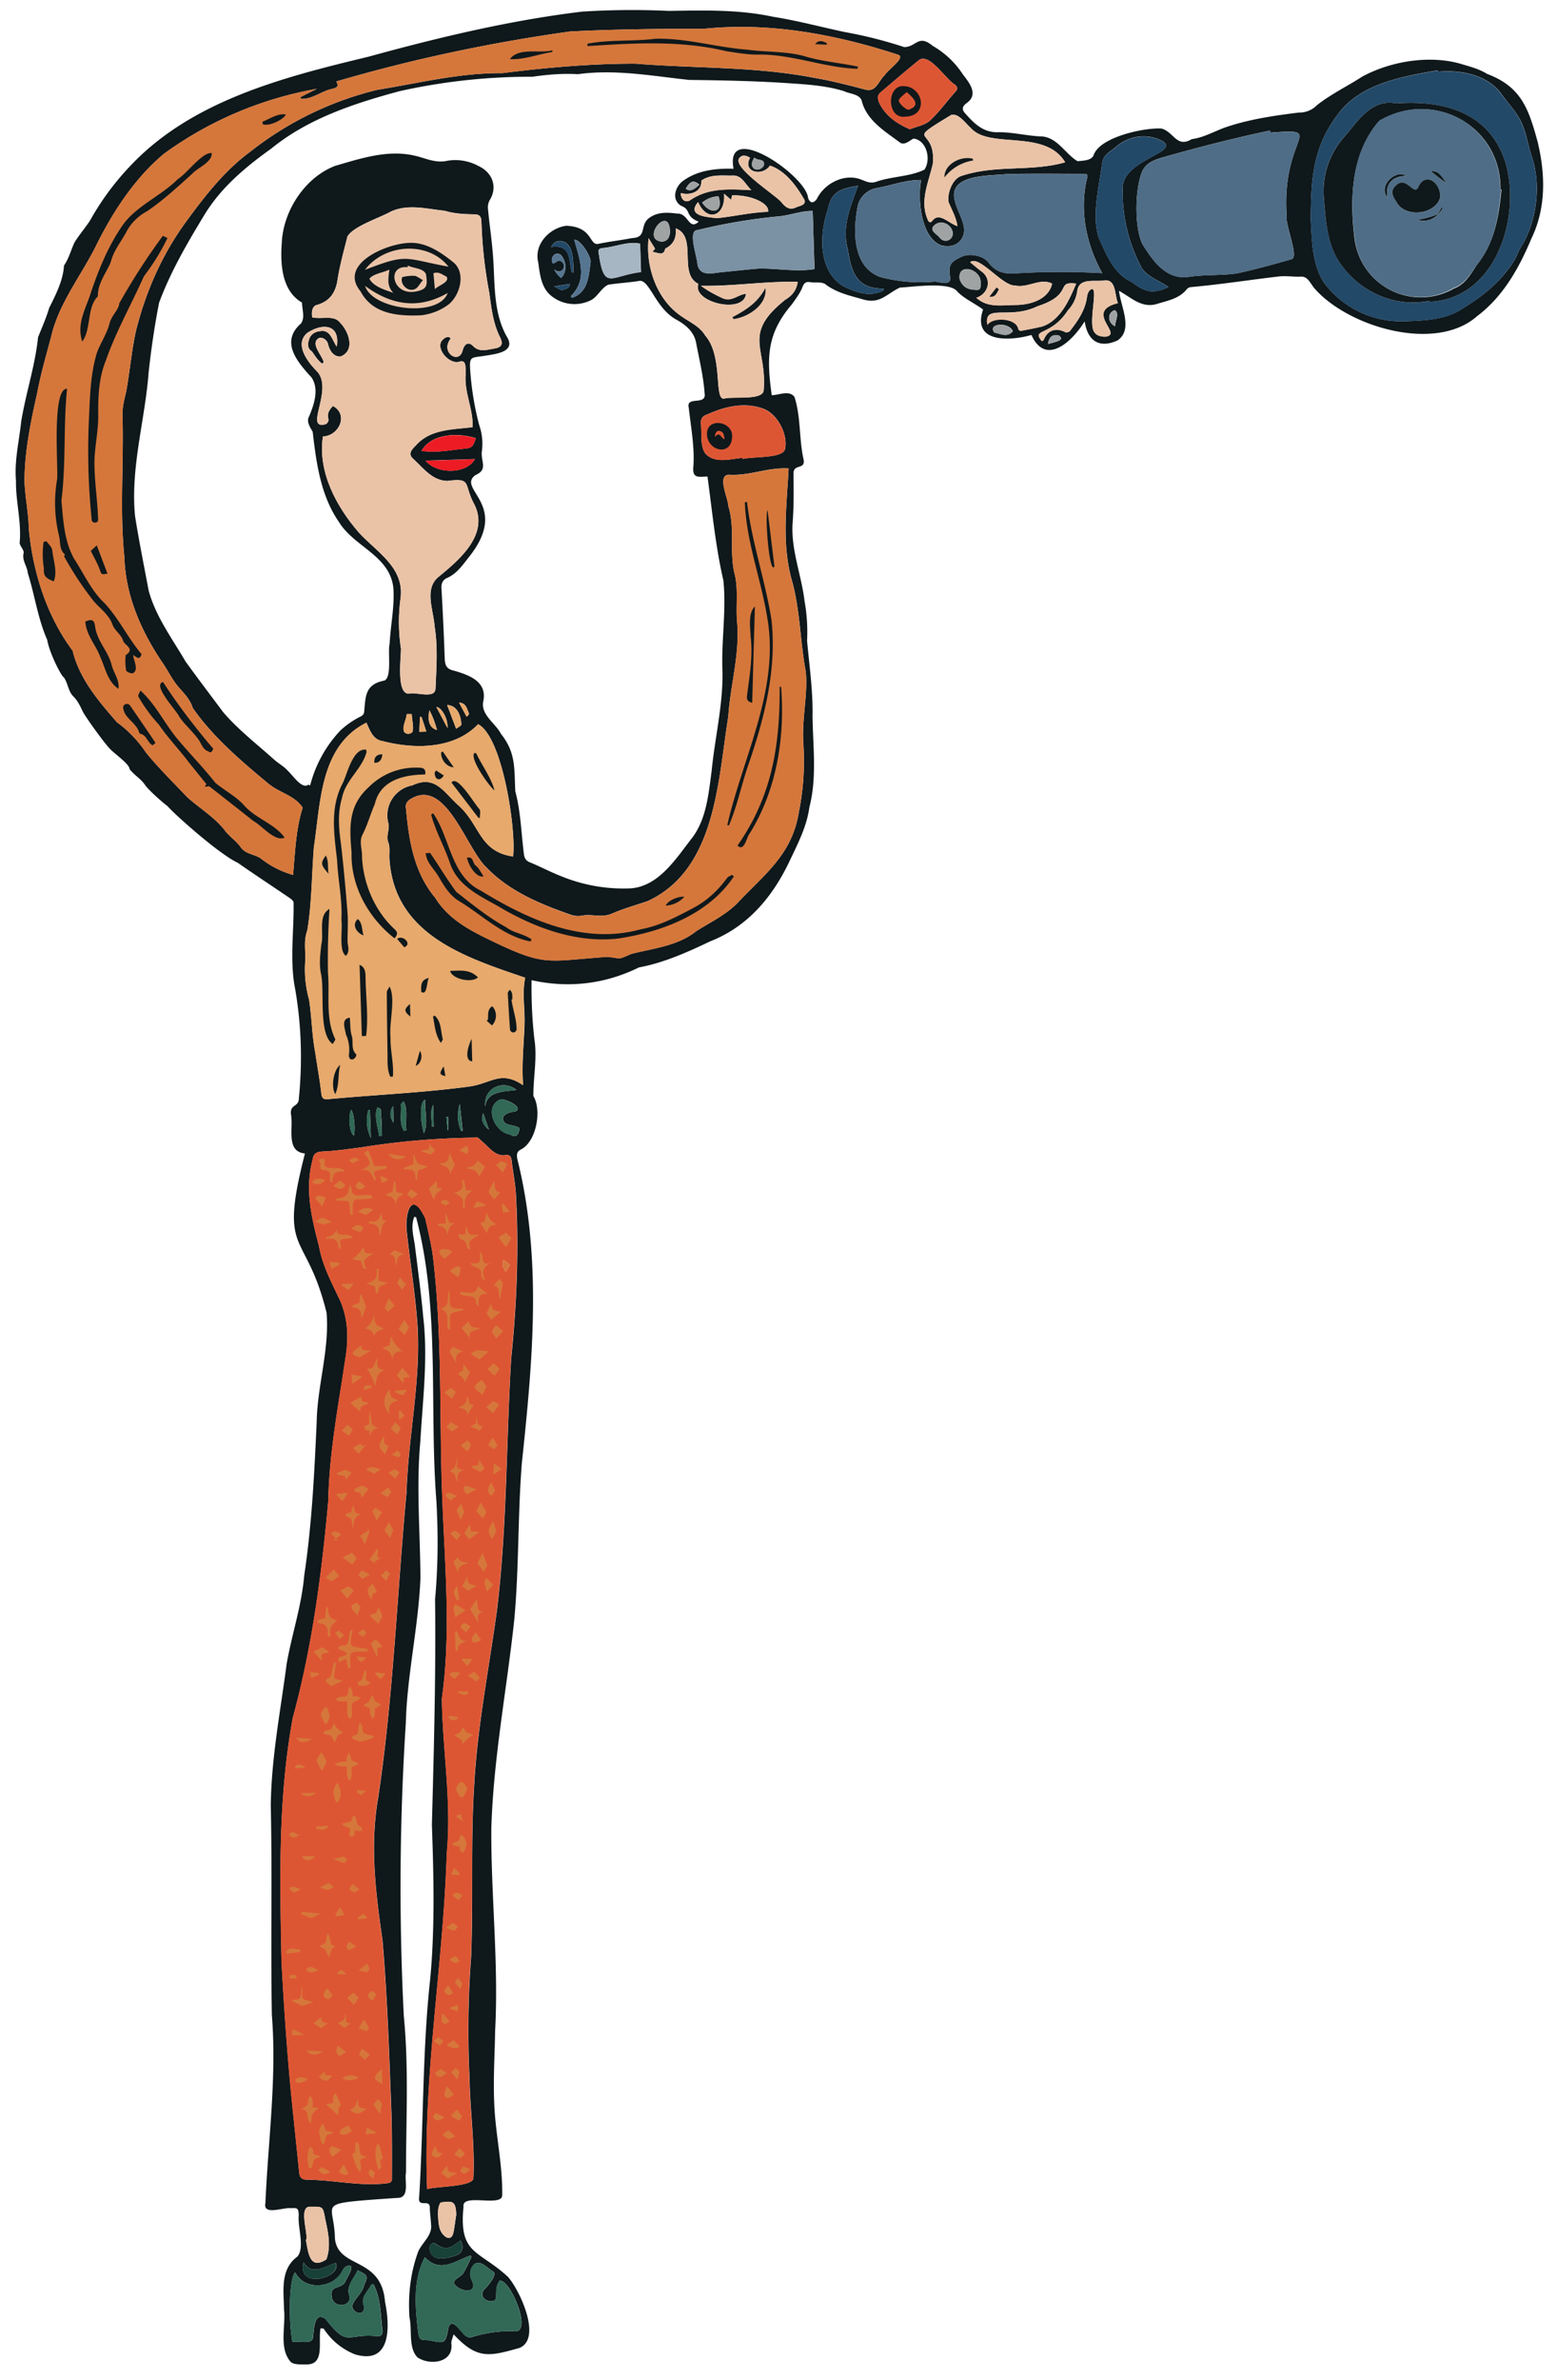 <svg id="Layer_6" xmlns="http://www.w3.org/2000/svg" viewBox="0 0 17.135 26.177"><defs><style>.cls-1{fill:#eac3a7}.cls-2{fill:#e7a96c}.cls-3{fill:#ed1c24}.cls-4{fill:#9fa3a4}.cls-5{fill:#d5773b}.cls-6{fill:#dd5633}.cls-8{fill:#184137}.cls-9{fill:#234968}.cls-10{fill:#0f181b}.cls-11{fill:#316956}.cls-12{fill:#567591}.cls-13{fill:#4f6d86}</style></defs><path class="cls-10" d="M16.928 1.582c-.102-.374-.177-.624-.562-.769-.092-.058-.205-.085-.312-.117-.34-.09-.756-.02-1.063.147-.164.106-.347.194-.499.315a.269.269 0 0 1-.198.08c-.26.032-.525.07-.776.152-.135.042-.26.122-.402.14-.168.1-.194-.076-.332-.116-.188-.013-.682.093-.748.292-.026.063-.12.06-.177.067-.138-.08-.227-.275-.414-.273-.15-.008-.302-.046-.452-.046-.172.009-.273-.097-.373-.209-.037-.041-.031-.074.016-.11.135-.093.038-.217-.039-.316a.977.977 0 0 0-.333-.315c-.159-.131-.177.012-.313.014a4.762 4.762 0 0 0-.652-.165C9.035.297 8.772.226 8.505.184 8.128.103 7.742.114 7.36.12a8.594 8.594 0 0 0-.955.008c-.795.096-1.58.284-2.351.496-.936.225-1.95.483-2.628 1.209a2.954 2.954 0 0 0-.436.594c-.054.081-.118.156-.17.239-.04.085-.06.173-.116.255-.008.161-.091.322-.163.466-.032.11-.08.216-.122.322-.033.316-.135.616-.186.929-.023.219-.076.429-.057.65-.004.228.063.456.04.686.008.038.051.078.044.109-.02.083.04.143.046.22.076.24.11.5.213.732.03.17.173.426.181.411.05.067.047.153.108.214.046.044.075.107.103.166.025.051.214.316.289.399.043.054.223.173.226.233.055.072.126.106.175.182.056.072.228.219.241.224.07.084.566.528.773.624.19.132.384.26.577.391.017.012.039.032.039.049.005.318-.045.639.018.953.07.405.08.811.038 1.221-.016.074-.096.047-.085.154.03.15-.06.409.154.43-.293 1.143.008.822.238 1.751.034.406-.103.803-.109 1.21-.026.562-.053 1.123-.137 1.681-.028.33-.136.645-.193.97-.068.521-.17 1.04-.175 1.567.017.764-.002 1.533.012 2.298.055.689-.041 1.378-.071 2.066-.03.144.202.043.283.057.074-.006.08.004.084.077-.015.132.07.355-.015.455-.191.14-.151.375-.147.582.02.186-.059.425.073.576.034.032.108.028.165.028.219.01.134-.254.164-.397.032.005.03-.005.045.02a.73.73 0 0 0 .335.267c.403.118.383-.316.329-.58-.04-.5-.517-.357-.551-.695-.006-.342-.163-.375.256-.414.151-.014.303-.023.455-.034.11-.021.053-.193.071-.277 0-.575.032-1.147-.024-1.72a28.122 28.122 0 0 1 .022-3.223c.014-.535.14-1.062.161-1.596-.003-.502-.047-1.004-.001-1.505.026-.455.085-.908.032-1.363-.024-.266-.06-.53-.093-.796-.016-.104-.046-.205-.006-.308l.02.003c.268 1.012.143 2.09.224 3.128.02.36.018.717-.015 1.075.01.827-.013 1.654-.035 2.48.02.564.034 1.127-.018 1.69-.088.798-.072 1.602-.122 2.403-.02.128.118.016.117.116.001.072.014.144.015.216-.003.113-.12.189-.15.29-.08.227-.105.463-.089.702.032.139-.015.336.089.441.135.092.4.06.372-.154-.002-.028.014-.058.025-.1.258.277.388.245.724.15.25-.102.009-.627-.124-.78-.326-.303-.544-.241-.491-.774-.023-.154.43.012.426-.128.005-.34-.076-.675-.088-1.013-.012-.265.006-.53.01-.795.04-.742-.046-1.479-.042-2.22.022-.77.17-1.53.252-2.293.054-.575.038-1.153.084-1.728.118-1.114.225-2.246-.05-3.346-.007-.043-.009-.08.04-.104.17-.086.232-.432.137-.587-.002-.208.045-.42.01-.634a5.077 5.077 0 0 1-.03-.641c.406.091.81.043 1.181-.14.277-.052.533-.167.787-.288.42-.165.694-.5.88-.9.088-.184.181-.367.209-.572.085-.327.04-.665.035-.999.006-.28-.035-.557-.06-.834a1.927 1.927 0 0 0-.028-.437c-.035-.295-.155-.573-.13-.873.013-.176.01-.353.009-.529-.003-.114.142-.033.108-.166-.048-.224-.027-.458-.098-.677-.056-.075-.164-.022-.25-.018-.055-.407-.06-.67.221-.999.043-.06.09-.122.117-.19.02-.052.042-.062.09-.054.049.008.112-.006.157.018.121.095.268.128.41.168.193.062.265-.056.415-.127.138-.007.548-.067.63.041.076.08.203.138.286.2-.127.371.296.348.532.28.159.353.457.062.586-.15.03.207.154.305.362.21.174-.12.036-.367.016-.545.137.074.25.196.42.143.115-.036.241-.056.325-.16a.07.07 0 0 1 .042-.024c.327-.029.651-.08.977-.118.074-.007.149.004.224.003.093-.012.116.078.167.133.37.42 1.328.706 1.786.301.286-.215.462-.53.597-.853.16-.329.155-.694.074-1.042Zm-6.243-.173c.207.234.816.006 1.037.376-.372.107-.763.024-1.135.148-.117.03-.172.229-.143.302.036.082.08.164.093.252-.093-.027-.196-.155-.273-.064-.026.038-.046.018-.056-.012-.088-.204.012-.408.058-.61.038-.425-.342-.206.204-.538.079-.02.16.097.215.146Zm-.2 1.16c0 .072-.089.111-.142.047-.027-.038-.116-.078-.069-.13.075-.083.208-.019.212.083ZM10.107.666c.115-.099.298.204.401.264.032.029.036.047.005.081-.095.105-.177.222-.28.316-.055.05-.144.064-.22.095-.145-.064-.267-.147-.337-.291-.019-.045-.023-.083.017-.117.138-.117.274-.234.414-.348Zm-6.88 8.957a1.022 1.022 0 0 1-.361-.185c-.073-.046-.166-.044-.22-.125-.051-.07-.13-.12-.179-.19-.116-.143-.273-.236-.408-.357-.153-.163-.314-.319-.454-.492a1.309 1.309 0 0 0-.317-.33C1.084 7.71.874 7.466.8 7.157c-.285-.38-.44-.87-.483-1.347-.003-.171-.04-.341-.047-.512 0-.334.07-.666.143-.991.042-.227.111-.448.167-.67.102-.352.339-.644.495-.97.182-.36.418-.715.73-.976A4.064 4.064 0 0 1 3.487.977l-.18.09.006.02c.126.007.23-.09.351-.111.032-.012.074-.018.037-.08C4.548.648 5.404.468 6.277.346c.488-.024.978-.03 1.468-.029.726-.075 1.448.06 2.138.285.089.03-.101.154-.147.225-.066.06-.093.186-.206.16-.192-.05-.384-.1-.58-.133C8.304.73 7.644.753 6.99.7 6.5.7 6.012.743 5.528.804 5.06.8 4.61.914 4.152.988a3.64 3.64 0 0 0-1.4.682c-.281.206-.5.489-.705.769-.263.36-.442.766-.55 1.197-.05.223-.068.456-.11.679-.023.093-.045.182-.038.28.013.512-.032 1.027.02 1.534.012.42.185.814.417 1.156.053.077.094.16.151.237.063.083.151.153.184.264.224.322.537.587.839.838.12.096.284.126.371.259-.074.23-.083.485-.106.74Zm.535 15.363c.023-.045.049-.08.105-.063.001.061-.04.113-.065.166-.038.095-.18.033-.15.177.017.117.211.112.195-.012-.044-.109.048-.192.089-.285.112.053.117.066.07.165-.018.09-.112.15-.131.232.017.08.13.11.134.007-.05-.111.043-.168.077-.247l.025-.002c.082.157.075.333.098.503.006.055-.02.073-.07.066-.324-.031-.31.13-.554-.186-.129-.096-.13.116-.14.197-.007.091-.161.035-.227.054-.048-.266-.033-.702.03-.766.102.201.41.181.514-.006Zm-.068-.098c.08.155-.43.306-.354-.01.088.151.22.057.354.01Zm-.274-.619c.134 0 .134-.003.158.128.032.15.069.303.014.452-.187.123-.2-.082-.226-.218l.007-.001c.013-.086-.09-.376.048-.36Zm1.374.407c.122.09.168.04.275-.035.037.07.023.135-.042.16-.1.038-.287.085-.3-.074 0-.034.028-.075.067-.05Zm.059-.454c.132-.017.164-.016.168.14-.01.055-.017.125-.031.194-.014.063-.056.076-.103.03-.061-.057-.059-.137-.066-.213-.005-.041.004-.13.031-.15Zm.328.583.006.023c-.03.06-.057.12-.09.176-.035.047-.156.08-.07.143.063.058.226.075.17-.057-.036-.066-.03-.133.022-.188.074-.053.149.052.214.083.034.042-.057.143-.085.178-.09.073-.014.155.074.145.074-.011.005-.124.075-.224.118-.027.387.615.143.553a1.48 1.48 0 0 0-.456.069.073.073 0 0 1-.056-.014c-.054-.035-.155-.222-.194-.088-.031.185-.045.166-.219.134-.096-.003-.1-.002-.115-.1-.03-.27-.057-.562.075-.812.174.18.336.036.506-.021Zm.446-9.884c-.057.93-.045 1.864-.158 2.791-.087.636-.214 1.27-.25 1.914-.04.63-.01 1.262-.034 1.894a10.77 10.77 0 0 0-.018 1.326c.006.37.06.738.043 1.106.004.1-.407.092-.509.124-.048-1.239.178-2.454.216-3.69.055-.569-.046-1.135-.054-1.704.102-.724.033-1.454.006-2.181-.036-.87.001-1.741-.096-2.609-.015-.165-.056-.328-.092-.49-.153-.33-.225-.054-.205.137.037.348.096.694.119 1.044.037.61-.102 1.217-.121 1.829-.104 1.12-.145 2.248-.312 3.36-.092.521-.029 1.042.047 1.562.056.644.075 1.29.1 1.937.006.235.005.47.004.706 0 .01-.02.03-.033.032-.3.043-.602-.035-.904-.036-.057-.003-.077-.026-.083-.077-.03-.307-.064-.615-.094-.922a34.76 34.76 0 0 1-.1-1.399c-.019-.895-.04-1.8.124-2.684.213-.779.318-1.58.39-2.383.01-.523.11-1.04.187-1.558.037-.22.034-.436-.055-.643-.092-.196-.196-.385-.234-.601-.082-.312-.157-.626-.072-.945.011-.077.042-.093.116-.097.143-.006.285-.028.427-.046.41-.066.82-.1 1.234-.106.038-.013.051.006.076.03.08.063.155.18.269.162.05-.007.064.016.07.062.014.124.04.247.047.37.033.596.01 1.192-.05 1.785Zm-1.764-2.716c.033.03.05.213.031.284-.046-.03-.066-.199-.03-.284Zm.19.004h.018l.01.306a.435.435 0 0 1-.028-.306Zm.14.06c.01.073.007.147.01.22l-.03.007c-.012-.091-.06-.232-.02-.313.057.003.036.056.04.086Zm.133-.105.005.184c-.043-.06-.046-.123-.005-.184Zm.086-.014c0-.013.02-.025.03-.037.05.092.016.214.03.317l-.026.007c-.056-.082-.025-.193-.034-.287Zm.252.315c-.05-.192-.035-.361.015-.369-.009.122.038.258-.015.37Zm.102-.313.007.238h-.02c0-.08-.024-.16.013-.238Zm.146.132h.019l.004.143-.009.002-.014-.145Zm.148-.14.032.295-.017.002a.417.417 0 0 1-.015-.297Zm.32.279c-.066-.044-.09-.118-.062-.179l.062.179Zm.305-.436c-.128.02-.325.008-.346.182-.018-.207.197-.298.346-.182Zm-.038.505c-.014 0-.026-.013-.04-.016-.165-.027-.289-.31-.095-.386.062-.003.264.094.153.137-.072.001-.184.053-.103.127.042.026.12.023.155.054-.007.042-.014.094-.07.084Zm.126-1.23c-.008.226-.033.444-.016.673-.248-.167-.344-.02-.594.015-.516.069-1.036.09-1.553.139-.055.005-.068-.014-.074-.068-.017-.147-.044-.293-.065-.44-.038-.192-.04-.394-.069-.586a1.236 1.236 0 0 1-.043-.417c.008-.114-.02-.228.023-.345.05-.296.049-.616.073-.918.075-.492.067-1.11.578-1.367.04.09.073.187.179.203.348.09.785.091 1.05-.186.268.138.42 1.157.385 1.455-.38-.055-.358-.354-.612-.572-.162-.151-.254-.325-.498-.21a.335.335 0 0 0-.264.411c.021.076-.031.144.003.221.019.057.005.125.011.187.058.823.83 1.071 1.493 1.296-.035.17-.002.34-.007.508ZM3.954 5.862c-.25-.286-.46-.672-.4-1.062.176-.006.286-.241.11-.336-.115.122-.001.143-.078.2-.248.072.086-.374-.094-.576-.103-.103-.259-.302-.11-.427.163-.108.364-.102.324.151-.05-.069-.07-.191-.18-.171-.06.006-.108.035-.125.092-.014.046-.022.097.032.132.032.045.064.1.113.134l.017-.015c-.018-.08-.153-.205-.055-.265.036-.018.088.018.1.057.016.074.063.157.147.142.157-.071.082-.274-.011-.368-.069-.092-.202-.035-.308-.06-.008-.048-.006-.114.043-.134.144-.038.214-.132.235-.276.025-.162.07-.322.11-.481.07-.113.351-.202.477-.272.19-.088.396-.029.594-.009.104.032.214.037.32.039.057-.001.08.02.083.073.008.266.037.529.087.79.023.171.042.342.123.498.028.066.014.098-.056.113-.084.012-.173.048-.243-.024-.05-.052-.096-.032-.117.045-.038.163-.253.022-.132-.129-.016-.027-.053-.02-.08.006-.107.084.057.282.173.249.091-.032.067.09.071.143-.015.198.086.381.077.577-.218.026-.467.02-.624.2-.04.041-.089.087-.037.141.117.105.213.246.383.25.272-.035.178.03.29.244.18.333-.145.614-.383.808-.167.132-.058.37-.047.548.037.225.02.452.01.679 0 .126-.212.038-.294.06-.137.006-.087-.391-.086-.491-.029-.191-.03-.38-.003-.571.035-.326-.263-.496-.456-.704Zm1.14-.926c-.16.017-.287.045-.455.023.111-.196.408-.2.597-.14-.03.099-.045.109-.142.117Zm.132.113c-.092.169-.422.167-.542.017l.542-.017Zm-.149 2.918c.002.014-.037.032-.057.048l-.099-.261c.113.003.152.12.156.213Zm-.025-.24c.08.004.087.072.11.122.003.006-.017.023-.026.034l-.084-.156Zm-.128.278-.122-.23c.058.004.131.132.122.23Zm-.114.023c-.099-.024-.103-.132-.084-.217.039.075.058.128.084.217Zm-.118.018-.077.002.007-.162.017-.002.053.162Zm-.154.005c-.025.026-.07.026-.09-.003-.026-.062.025-.13.028-.195h.055c.002.066.027.152.007.198Zm4.141-2.899c-.022.422-.079.832.039 1.243.088.321.088.666.15.994.023.265-.046.521-.027.788.016.25.002.5-.048.746-.072.463-.358.674-.66.99-.133.144-.308.225-.47.327-.203.163-.467.188-.712.25-.165.07-.1.05-.267.033-.685.048-.681.114-1.322-.2-.224-.108-.44-.233-.573-.45-.231-.275-.29-.629-.32-.973-.016-.068.024-.101.076-.127.372-.19.591.565.81.769.256.265.598.404.94.523a.264.264 0 0 0 .124.003c.104-.015.209.027.315-.02.127-.055.263-.093.395-.138.75-.348.771-1.319.886-2.031.023-.347.129-.69.097-1.039-.015-.167.013-.34-.022-.508-.07-.254.005-.513-.075-.767 0-.088-.14-.363.026-.343.223.008.414-.084.638-.07Zm-.04-.212c-.023.104-.364.079-.464.108l-.001-.013c-.137.013-.308.066-.411-.047-.059-.077-.039-.226-.049-.324-.006-.057.016-.089.07-.106.189-.086.4-.136.602-.068.165.05.289.284.253.45Zm-.001-1.64c-.477.382-.191.527-.234.998-.018.106-.333.06-.429.084-.125.035-.01-.461-.214-.692-.06-.1-.162-.143-.25-.204-.279-.18-.408-.545-.373-.867l.071.115-.03.037c.058.001.123.055.142-.037.096-.048.125-.123.115-.223.245.092.023.498.25.611-.074.201.5.34.524.108-.09.008-.158.096-.261.047a1.275 1.275 0 0 1-.235-.134c.369.006.702-.052 1.065-.043-.014.102-.072.157-.141.199Zm-1.265-.759c.002.074-.036.122-.102.115-.215-.038.092-.406.102-.115Zm.984.412c-.143.011-.285.028-.428.041-.099.013-.224.045-.253-.084 0-.076-.111-.374-.002-.379a6.3 6.3 0 0 1 .91-.153c.125-.014.23-.059.36-.058l.02.639c-.193.033-.41-.008-.607-.006Zm-.64-.966c.107-.076.236-.053.358-.057.094.004.124.094.194.16-.247-.01-.474-.03-.682.117-.058.021-.091-.018-.096-.084.137.034.238-.038.226-.136Zm-.17.088c.052-.088.085-.098.15-.045-.07.066-.107.077-.15.045Zm.926-.254c.161.052.284.21.37.36.043.06-.02.08-.068.092-.08.044-.125.013-.179-.054-.06-.072-.557-.39-.456-.485.034-.038.074-.023.115.001-.088.157.134.211.218.086Zm-.169-.089c.024.043.123 0 .1.094-.065.085-.183.02-.1-.094Zm-.577.496a.314.314 0 0 1 .18-.07c.06.18-.084.212-.18.07Zm-.044-.006c.102.233.306.15.285-.092l.079.068.009-.049c.198-.01.416.085.397.18-.19.006-.377.051-.563.07-.093-.012-.343-.02-.207-.177Zm1.21-.046c-.022-.245-.923-.864-.82-.32-.19-.005-.383.014-.544.125-.099.062-.146.217-.032.283.113.043.039.115.192.174-.11.102-.111-.096-.238-.089-.11-.014-.219-.02-.313.053-.1.082-.016.209-.18.216-.126.025-.253.038-.378.065-.097.012-.058-.188-.348-.2-.18.023-.358.2-.309.401.018.13.032.277.139.366a.405.405 0 0 0 .44.052c.072-.034.119-.14.193-.171.11-.017.222-.023.332-.04.119-.035.18.297.419.426.1.055.193.133.215.254.035.184.08.366.093.552.026.146-.208.024-.174.163.024.216.067.436.05.653-.01.127.06.103.156.102.053.39.088.765.175 1.144.034.337-.025.665-.01 1.003.006.368-.083.723-.119 1.088-.035.258-.057.542-.226.753-.17.22-.36.519-.664.541a1.798 1.798 0 0 1-.75-.127c-.124-.047-.241-.11-.363-.16-.046-.019-.059-.052-.064-.095-.029-.228-.034-.46-.094-.685-.013-.248.009-.423-.158-.632-.06-.117-.22-.207-.196-.351.053-.228-.163-.3-.34-.349-.072-.02-.081-.071-.083-.137a35.79 35.79 0 0 0-.036-.769c-.003-.05.02-.09.057-.106.105-.045.168-.132.234-.218.484-.59-.136-.76.085-.917.14-.06.055-.148.069-.261a.615.615 0 0 0-.03-.29 3.279 3.279 0 0 1-.098-.596c-.012-.162.01-.14.153-.163.12-.02.36-.04.248-.214-.16-.288-.124-.624-.155-.94-.013-.153-.036-.304-.05-.456a.17.17 0 0 1 .017-.101c.092-.145.032-.307-.124-.378a.53.53 0 0 0-.34-.057c-.136.031-.248-.033-.37-.058-.29-.065-.587.033-.865.114-.333.127-.572.494-.588.847-.017.23-.002.528.223.657 0 .079.036.166-.013.231-.229.202-.04.42.118.593.085.127.028.297-.028.429-.03.053.008.114.04.167.04.342.087.702.29.994.166.271.553.366.597.715.018.204-.03.416-.04.622-.023.092.028.37-.058.406-.204.04-.206.162-.22.317-.003.034.001.057-.043.079a.937.937 0 0 0-.222.154 1.377 1.377 0 0 0-.332.604c-.013-.009-.026-.01-.025-.005-.071.04-.162-.103-.216-.152-.042-.05-.103-.082-.153-.126-.19-.171-.397-.329-.564-.525-.137-.184-.278-.369-.413-.556-.148-.253-.329-.495-.406-.78-.051-.272-.107-.548-.15-.821-.051-.533.11-1.052.15-1.58.028-.257.065-.512.115-.765.125-.338.31-.656.498-.965.184-.303.453-.527.738-.731.405-.33.912-.496 1.409-.63A6.622 6.622 0 0 1 5.86.844c.166-.024.332-.038.5-.028.413-.057.817.02 1.225.063.383.005.766.012 1.147.04.188.012.376.028.558.084.06.03.164.03.192.1.052.22.256.34.424.466.051.032.105-.024.148-.045.144.018.196.23.119.342-.161.079-.365.073-.536.135-.067.02-.114-.01-.165-.028-.182-.068-.4.044-.483.216-.039.052-.075.046-.096-.012Zm-1.839.815c-.335.042-.404.209-.464-.2-.009-.036-.005-.056.038-.063.138-.01.28-.078.417-.048l.01.311Zm-.882-.12c-.042-.026-.087.068-.098 0-.009-.062.05-.103.099-.067.061.07.07.186.002.252a.23.23 0 0 1-.075-.095c.075.074.154-.04.072-.09Zm.098.252c.001.042-.045.059-.08.067-.024.005-.055-.023-.092-.04l.172-.027Zm-.205-.406c.03-.063.083-.076.14-.058.11.04.104.24.105.339l-.018-.003c-.035-.127 0-.311-.227-.278Zm.255-.081c.073.002.178.177.18.24-.02.158-.027.341-.206.399l-.012-.017c.192-.19.092-.414.038-.622Zm3.405.557c-.146.08-.31.023-.448-.047-.275-.171-.26-.574-.166-.845.038-.197.144-.227.332-.258-.086.237-.182.455-.112.704.04.254.099.43.395.427v.019Zm.735-.125c-.018.082-.127.023-.185.03a1.73 1.73 0 0 1-.583-.05c-.308-.108-.305-.5-.256-.762.011-.104.1-.195.204-.216.167-.028.327-.093.498-.09-.043.208-.002.641.224.72.086.019.17.003.219-.071.084-.126-.039-.278-.07-.409-.093-.306.37-.284.565-.305.283-.008.565-.003.849-.003.037 0 .051.007.038.05-.086.355-.008.727.167 1.042a8.168 8.168 0 0 0-.958.002c-.127.009-.218-.019-.294-.12-.056-.074-.202-.103-.289-.065-.139.063-.156.096-.129.247Zm.102.008c-.033-.195.24-.119.23.035.003.08-.01.084-.09.074-.074-.009-.114-.046-.14-.11Zm.182.199c.127-.04.176-.192.07-.281-.047-.034-.09-.072-.137-.11.095-.085.355.262.49.255.142.034.279-.087.412-.02-.039.175-.238.233-.398.235-.155 0-.31.036-.437-.08Zm.2.383c-.082-.105.162-.12.203-.015-.065.073-.136.025-.204.015Zm.292-.02c-.009.002-.028-.01-.03-.02-.018-.12-.282-.137-.34-.045-.041-.24.236-.053.55-.204.411-.135.189-.281.428-.25-.078.184-.175.404-.374.471a4.517 4.517 0 0 1-.233.048Zm.297.145c.013-.081.051-.109.12-.093.08.056-.062.075-.12.093Zm.738-.195c-.09-.045-.08-.157-.002-.177.054.037.005.116.002.177Zm-.069.104c-.034.023-.13.005-.15-.03-.095-.082.063-.578-.062-.467a.144.144 0 0 0-.026.061c-.018.15-.1.27-.19.385-.008.01-.038.018-.05.012-.104-.054-.195-.023-.238.085-.001.004-.006.005-.02.014-.12-.144.098-.047.288-.341a.382.382 0 0 0 .102-.216c.023-.146.2-.092.302-.112.129-.01.108.167.145.25-.35.086.002.309-.1.359Zm.253-.591c-.2-.089-.277-.297-.362-.483-.083-.238.005-.587.038-.836.015-.084.093-.118.15-.166a.458.458 0 0 1 .452-.092c.372.147-.42.209-.377.577-.005.295.072.594.213.853.072.096.186.13.29.203-.178.083-.26.053-.404-.056Zm1.706-.704c-.013.087.142.449.047.455-.196.057-.393.11-.592.154-.179.026-.363.012-.542.04-.244.03-.388-.18-.5-.358-.093-.184-.085-.626 0-.812.05-.097.154-.126.25-.153.38-.107.765-.206 1.153-.287a.337.337 0 0 1 .002.023c.642-.048.113.023.182.938Zm2.606.274a.816.816 0 0 0-.079.15c-.132.247-.361.432-.596.575-.18.12-.413.13-.625.137a1.06 1.06 0 0 1-.894-.421c-.133-.2-.135-.463-.148-.696.003-.471.023-.816.33-1.2.255-.304.691-.376 1.066-.443l.002.016c.247-.023.536.029.694.236.075.106.169.202.224.317.059.123.076.266.122.397.094.295.05.659-.096.932Z"/><path class="cls-11" d="M5.639 25.637a1.48 1.48 0 0 0-.457.069.073.073 0 0 1-.055-.014c-.054-.035-.155-.222-.194-.088-.032.185-.045.166-.219.134-.096-.003-.1-.002-.115-.1-.03-.27-.057-.562.075-.812.174.18.336.036.506-.021l.006.023c-.03.059-.057.12-.09.176-.035.047-.156.08-.07.143.063.058.226.075.17-.057-.037-.066-.03-.133.021-.188.075-.053.15.052.215.082.034.042-.057.144-.085.179-.09.072-.014.155.074.145.074-.011.005-.124.075-.224.118-.027.387.615.143.553ZM4.138 25.693c-.324-.031-.31.13-.554-.186-.129-.096-.131.116-.14.197-.007.091-.162.035-.227.054-.048-.266-.033-.702.03-.766.102.201.41.181.514-.006.023-.045.049-.08.105-.063 0 .061-.04.113-.065.166-.038.095-.18.033-.15.177.017.117.211.112.195-.012-.044-.109.047-.192.089-.285.112.053.117.066.07.165-.018.09-.112.15-.131.232.017.08.13.11.134.007-.05-.111.043-.168.077-.246l.025-.003c.082.157.075.333.097.503.007.055-.019.073-.069.066Z"/><path class="cls-8" d="M3.339 24.878c.088.151.22.057.353.01.08.155-.428.306-.353-.01ZM5.026 24.801c-.1.038-.287.085-.3-.074 0-.034.028-.075.067-.05.122.088.168.04.275-.036.037.07.022.135-.042.16Z"/><path class="cls-1" d="M5.02 24.361c-.01.056-.017.126-.031.195-.014.063-.056.076-.103.03-.061-.057-.059-.137-.066-.213-.005-.041.004-.13.031-.15.133-.018.165-.017.17.138ZM3.59 24.85c-.186.122-.198-.083-.225-.219l.007-.001c.013-.086-.09-.376.048-.36.133-.001.133-.004.157.127.032.15.069.303.014.452Z"/><path class="cls-6" d="M5.677 13.137c-.007-.124-.034-.248-.048-.372-.005-.045-.02-.068-.07-.061-.113.018-.188-.1-.269-.162-.024-.024-.038-.043-.076-.03-.413.006-.824.04-1.233.106-.142.018-.285.04-.428.046-.074.004-.104.02-.115.097-.085.32-.01.633.072.945.038.216.141.405.233.6.09.208.092.424.055.644-.076.518-.177 1.035-.186 1.558-.073.804-.178 1.604-.39 2.383-.164.884-.143 1.789-.125 2.684.025.467.057.934.1 1.4.03.306.064.614.095.92.005.052.025.075.083.078.302 0 .603.079.904.036.012-.001.033-.021.033-.032 0-.236.001-.47-.005-.706-.025-.646-.044-1.294-.1-1.938-.075-.52-.138-1.04-.047-1.562.168-1.112.209-2.238.312-3.36.02-.61.159-1.217.121-1.828-.023-.35-.081-.696-.119-1.044-.02-.191.052-.466.205-.137.037.162.078.325.093.49.097.868.06 1.739.095 2.609.028.727.097 1.457-.005 2.18.008.57.108 1.136.053 1.705-.037 1.236-.264 2.451-.215 3.69.101-.032.513-.023.509-.124.016-.368-.038-.737-.044-1.106a10.77 10.77 0 0 1 .018-1.326c.025-.632-.005-1.263.034-1.894.036-.644.164-1.278.25-1.914.113-.927.101-1.861.159-2.791.06-.593.083-1.189.05-1.784Zm-.11.848q-.054-.063-.026-.128l.072.052-.046.076Z"/><path class="cls-11" d="M4.772 12.39h-.02c0-.08-.024-.159.013-.238l.007.238ZM4.934 12.427l-.009.002-.014-.145h.019l.004.143ZM5.09 12.439l-.016.003a.417.417 0 0 1-.015-.298l.031.295ZM5.379 12.423c-.066-.043-.09-.118-.062-.179l.062.179ZM5.684 11.987c-.128.02-.326.008-.346.182-.018-.207.197-.298.346-.182Z"/><path class="cls-11" d="M5.716 12.408c-.007.042-.014.094-.07.084-.014 0-.026-.013-.04-.015-.165-.028-.289-.31-.096-.387.063-.003.265.094.154.137-.072.001-.184.053-.103.127.041.026.12.023.155.054ZM4.663 12.465c-.05-.19-.035-.36.015-.369-.009.122.038.258-.015.37ZM4.471 12.43l-.026.007c-.056-.082-.025-.193-.034-.287 0-.013.02-.025.03-.037.05.092.016.214.03.317ZM4.33 12.348c-.043-.06-.046-.123-.006-.184l.006.184ZM4.202 12.49l-.03.006c-.012-.091-.06-.232-.02-.312.057.002.036.055.04.085.01.073.007.147.01.22ZM4.08 12.515a.435.435 0 0 1-.028-.306h.018l.01.306ZM3.893 12.49c-.046-.032-.066-.2-.03-.285.032.03.05.213.03.284Z"/><path class="cls-6" d="M10.512 1.011c-.095.105-.177.222-.28.316-.055.05-.143.064-.22.095-.145-.064-.267-.147-.337-.291-.019-.045-.023-.083.017-.117.139-.117.275-.234.415-.348.114-.099.298.204.4.264.032.029.036.047.005.081ZM8.638 4.941c-.022.104-.363.079-.463.108l-.002-.013c-.136.013-.308.067-.41-.047-.06-.077-.039-.226-.05-.324-.005-.057.017-.088.07-.106.19-.086.4-.136.602-.068.166.051.29.284.253.45Z"/><path class="cls-2" d="M4.537 8.053c-.025.025-.07.025-.09-.003-.026-.063.025-.13.028-.196h.056c.002.067.026.152.006.199ZM4.692 8.047l-.077.003.006-.163.017-.002.054.162ZM4.81 8.029c-.1-.024-.103-.132-.084-.217.038.075.057.128.083.217ZM4.923 8.006l-.121-.23c.058.004.131.132.122.23ZM5.162 7.85c.003.006-.018.023-.027.034l-.083-.156c.08.004.087.072.11.123ZM5.077 7.968c.001.014-.037.032-.057.048l-.099-.261c.113.004.152.12.156.213Z"/><path class="cls-5" d="M9.736.826c-.066.06-.093.186-.207.16-.191-.05-.383-.1-.578-.133C8.303.73 7.643.753 6.989.7 6.5.7 6.012.743 5.528.805 5.06.8 4.61.913 4.152.988a3.64 3.64 0 0 0-1.4.682c-.281.207-.5.489-.705.769-.263.36-.442.766-.551 1.197-.05.223-.067.456-.109.679-.023.093-.045.182-.038.28.013.512-.032 1.027.02 1.534.012.42.185.814.417 1.156.053.077.094.16.151.237.063.083.15.153.183.264.224.322.537.587.84.838.12.096.284.126.371.259-.074.23-.083.485-.106.74a1.022 1.022 0 0 1-.36-.185c-.073-.046-.166-.044-.22-.125-.051-.07-.13-.12-.179-.19-.116-.143-.273-.236-.408-.357-.153-.163-.314-.319-.454-.492a1.309 1.309 0 0 0-.317-.33c-.203-.234-.413-.478-.488-.787-.285-.38-.44-.87-.483-1.347-.004-.171-.04-.341-.047-.512 0-.334.07-.666.143-.991.042-.227.111-.448.167-.67.102-.352.339-.644.495-.97.182-.36.417-.715.73-.976A4.064 4.064 0 0 1 3.487.977l-.18.09c.003.007.004.014.005.02.127.007.23-.09.352-.111.032-.012.074-.018.037-.08C4.548.648 5.404.468 6.277.346c.488-.024.978-.03 1.468-.029.726-.075 1.448.06 2.138.285.089.03-.101.154-.147.225ZM8.84 8.178c.016.25.003.5-.048.746-.071.463-.357.674-.66.99-.133.144-.308.225-.469.327-.203.163-.467.188-.712.25-.165.07-.1.05-.268.034-.684.047-.68.113-1.321-.2-.225-.109-.44-.234-.573-.451-.231-.275-.291-.629-.32-.973-.016-.068.024-.1.075-.127.373-.19.592.565.81.769.257.265.599.404.94.524a.264.264 0 0 0 .125.002c.104-.015.209.027.314-.02.128-.055.264-.092.396-.138.75-.348.77-1.318.886-2.03.023-.348.128-.691.096-1.04-.015-.167.014-.34-.022-.507-.069-.255.006-.514-.074-.768-.001-.087-.141-.363.026-.343.222.008.413-.083.638-.07-.023.422-.08.832.038 1.243.088.321.088.666.151.994.023.265-.047.521-.027.788Z"/><path class="cls-2" d="M5.771 11.261c-.007.227-.032.445-.015.674-.248-.167-.344-.02-.594.015-.516.07-1.036.09-1.553.139-.055.005-.068-.014-.074-.068-.017-.147-.044-.293-.066-.44-.037-.192-.038-.394-.068-.586a1.236 1.236 0 0 1-.043-.417c.008-.114-.021-.228.023-.344.05-.297.048-.617.073-.919.075-.492.067-1.11.577-1.367.04.09.074.187.18.203.348.09.785.091 1.05-.186.268.139.42 1.157.385 1.455-.38-.055-.359-.354-.613-.572-.16-.151-.253-.325-.497-.21a.335.335 0 0 0-.265.411c.022.076-.03.144.004.222.019.056.005.124.01.186.058.823.831 1.071 1.494 1.296-.035.17-.003.34-.008.508Z"/><path class="cls-3" d="M5.226 5.05c-.093.169-.422.167-.542.017l.542-.017ZM5.236 4.82c-.03.099-.046.109-.142.117-.16.017-.288.045-.455.023.11-.196.408-.2.597-.14Z"/><path class="cls-4" d="M12.27 3.589c-.09-.045-.08-.157-.002-.177.054.037.005.117.002.177ZM11.533 3.784c.012-.08.05-.109.12-.092.08.055-.062.074-.12.092ZM11.146 3.645c-.065.073-.136.025-.203.014-.082-.104.163-.12.203-.014ZM10.486 2.57c-.001.07-.09.11-.143.046-.027-.038-.116-.078-.069-.13.075-.083.208-.019.212.083ZM10.7 3.186c-.073-.009-.112-.046-.138-.109-.033-.195.239-.119.23.035.002.08-.01.084-.091.074Z"/><path class="cls-1" d="M12.202 3.693c-.035.024-.13.006-.151-.03-.095-.082.063-.578-.062-.466a.144.144 0 0 0-.025.06c-.018.151-.1.27-.19.385-.009.011-.039.019-.05.012-.105-.054-.196-.023-.238.086-.001.003-.007.004-.021.013-.119-.144.098-.047.288-.341a.382.382 0 0 0 .103-.216c.022-.146.2-.092.301-.111.13-.012.108.166.146.25-.35.086.002.308-.101.358Z"/><path class="cls-1" d="M11.843 3.12c-.078.184-.175.405-.374.472a4.517 4.517 0 0 1-.233.047c-.01.002-.029-.01-.03-.02-.019-.12-.282-.136-.34-.044-.042-.241.236-.053.55-.205.41-.135.188-.28.427-.25Z"/><path class="cls-1" d="M11.579 3.12c-.04.175-.239.233-.398.235-.155 0-.31.036-.437-.08.126-.038.175-.191.069-.28-.046-.034-.09-.072-.136-.11.095-.085.354.262.49.255.141.034.278-.087.412-.02ZM10.445 2.235c.035.082.08.164.092.252-.092-.027-.195-.155-.272-.064-.027.038-.047.018-.057-.012-.088-.204.013-.408.058-.61.039-.425-.342-.206.204-.538.08-.02.161.097.215.146.207.234.816.006 1.038.376-.373.107-.764.024-1.136.148-.117.03-.172.229-.143.302Z"/><path class="cls-4" d="M7.372 2.542c.003.074-.035.123-.101.115-.215-.038.091-.406.101-.115ZM7.727 2.229a.314.314 0 0 1 .18-.07c.06.18-.084.212-.18.07ZM7.697 2.031c-.07.067-.107.077-.15.045.052-.087.085-.098.15-.045ZM8.403 1.827c-.065.085-.182.02-.1-.094.025.043.123.001.1.094Z"/><path class="cls-1" d="M8.775 2.275c-.08.044-.126.012-.18-.055-.059-.072-.557-.39-.455-.485.033-.037.073-.023.114.001-.088.157.135.211.219.086.161.052.284.21.369.36.043.06-.02.08-.067.093ZM8.269 2.092c-.247-.011-.474-.03-.682.116-.059.021-.092-.018-.097-.084.137.034.239-.038.227-.135.106-.077.235-.053.358-.057.094.003.124.094.194.16Z"/><path class="cls-1" d="M8.452 2.33c-.19.006-.377.052-.563.07-.093-.012-.342-.02-.206-.177.101.233.305.151.285-.092l.078.069.01-.05c.198-.01.416.085.396.18ZM7.714 3.144c.08.06.156.097.234.135.104.048.171-.04.262-.047-.024.232-.598.092-.524-.109-.227-.113-.006-.518-.25-.611.01.1-.02.175-.115.223-.02.092-.085.039-.141.037l.029-.037-.072-.115c-.034.322.095.687.374.867.088.061.19.104.25.204.204.231.089.728.214.692.096-.024.41.023.428-.084.043-.47-.243-.616.234-.999.07-.041.128-.097.141-.199-.363-.01-.696.05-1.064.043Zm.359.365-.013-.02c.151-.08.278-.16.363-.32.024.176-.182.319-.35.34ZM5.451 3.832c-.083.012-.172.048-.243-.023-.049-.053-.095-.032-.116.044-.039.163-.253.022-.132-.128-.016-.028-.053-.02-.08.005-.107.084.057.283.173.249.091-.032.067.091.071.143-.015.199.086.381.077.577-.218.027-.468.02-.624.201-.041.04-.089.086-.037.14.117.105.213.246.383.25.272-.035.178.03.29.245.18.332-.146.614-.383.807-.168.133-.059.37-.047.548.036.225.02.452.01.679 0 .126-.212.038-.294.061-.138.005-.087-.392-.086-.492-.03-.19-.03-.38-.004-.57.036-.327-.262-.497-.455-.705-.25-.286-.46-.672-.4-1.062.176-.006.286-.24.11-.335-.115.12-.002.142-.078.2-.249.07.086-.375-.094-.577-.103-.103-.259-.302-.11-.427.163-.108.364-.102.324.151-.05-.069-.071-.19-.18-.171-.06.006-.108.035-.125.093-.014.045-.023.096.032.132.032.045.063.099.112.133l.018-.014c-.018-.08-.153-.206-.055-.266.035-.018.088.018.1.057.015.074.063.157.147.142.156-.07.081-.274-.011-.368-.069-.092-.203-.035-.308-.06-.008-.048-.006-.114.043-.134.144-.038.213-.132.235-.276.025-.162.07-.321.11-.481.07-.113.351-.201.477-.272.19-.088.396-.029.594-.009.103.033.213.037.32.039.057-.001.08.02.083.073.008.266.036.53.086.79.024.171.042.342.124.498.028.066.014.098-.057.113Z"/><path class="cls-9" d="m9.726 3.175-.001.019c-.147.08-.31.023-.448-.047-.275-.171-.26-.574-.167-.845.039-.197.145-.227.333-.258-.086.237-.182.455-.113.704.04.254.1.43.396.427ZM12.86 3.158c-.18.083-.262.053-.405-.056-.201-.089-.278-.297-.363-.483-.082-.238.005-.587.038-.836.016-.084.094-.117.151-.165a.458.458 0 0 1 .451-.093c.373.147-.42.21-.376.578-.005.294.071.593.213.852.072.096.186.13.29.203Z"/><path class="cls-12" d="M6.174 3.058a.23.23 0 0 1-.075-.096c.076.074.154-.04.072-.09-.042-.026-.086.068-.098 0-.008-.062.051-.102.1-.067.06.07.07.186.001.253Z"/><path class="cls-9" d="M6.27 3.124c0 .042-.045.059-.081.067-.024.005-.055-.023-.091-.04l.172-.027ZM6.31 2.999c-.007 0-.013-.002-.019-.003-.034-.127 0-.311-.227-.278.03-.063.084-.075.141-.058.109.04.104.24.104.339Z"/><path class="cls-12" d="M6.499 2.878c-.018.158-.027.34-.205.398-.005-.005-.008-.01-.012-.016.191-.19.092-.415.037-.623.073.002.179.177.18.24Z"/><path class="cls-9" d="M16.863 1.74c-.046-.13-.064-.273-.123-.396-.054-.116-.148-.212-.224-.317-.157-.208-.447-.259-.694-.237 0-.005 0-.01-.002-.015-.374.066-.81.138-1.066.443-.307.383-.326.728-.33 1.199.013.234.016.496.149.696.211.28.545.436.894.421.212-.007.444-.016.625-.136.234-.144.463-.329.595-.576a.82.82 0 0 1 .08-.15c.144-.273.19-.637.096-.932ZM15.73 3.32a.07.07 0 0 1-.001-.01c-.354.075-.734-.087-.949-.373-.18-.222-.19-.515-.215-.789a.905.905 0 0 1 .21-.622c.161-.177.311-.445.59-.388.524-.04 1.031.1 1.204.653.175.606-.113 1.502-.84 1.528Z"/><path d="M7.054 2.993c-.336.042-.405.208-.465-.201-.008-.035-.005-.056.039-.063.137-.01.28-.077.416-.047l.01.31Z" style="fill:#a7b6c3"/><path d="M8.963 2.96c-.193.033-.41-.008-.607-.006-.143.012-.285.028-.428.042-.098.012-.223.045-.252-.085-.001-.076-.112-.374-.002-.378a6.3 6.3 0 0 1 .91-.154c.125-.014.23-.059.36-.057l.019.638Z" style="fill:#7b92a4"/><path class="cls-13" d="M12.13 3.005a8.168 8.168 0 0 0-.959.003c-.126.008-.218-.02-.293-.12-.056-.074-.203-.104-.29-.066-.138.063-.155.097-.128.247-.018.083-.127.023-.186.03a1.73 1.73 0 0 1-.582-.05c-.308-.108-.306-.499-.256-.762.01-.104.1-.194.204-.216.167-.028.326-.092.497-.09-.043.208-.001.642.224.721.086.018.17.002.22-.072.084-.126-.04-.278-.07-.408-.093-.306.37-.285.565-.306.282-.007.565-.002.848-.003.038 0 .052.007.039.05-.087.355-.008.727.166 1.042ZM14.207 2.854c-.196.056-.392.11-.592.153-.178.026-.363.012-.541.04-.245.03-.389-.18-.5-.357-.093-.184-.085-.626 0-.813.05-.097.154-.126.249-.153.381-.107.765-.206 1.153-.287a.337.337 0 0 1 .003.023c.642-.048.113.023.182.938-.014.087.142.449.046.456Z"/><path class="cls-5" d="M3.724 18.115c.014-.006.029-.019.042-.017.099.01.058-.112.095-.17l.021.006c-.053.216-.017.164.165.202l-.002.027c-.194.009-.203-.032-.187.18l-.029.003-.019-.104-.075.038c-.048-.073.047-.047.088-.091a.35.35 0 0 0-.1-.055v-.019ZM3.88 18.658a.113.113 0 0 1 .087.018c-.013.01-.024.027-.038.03-.114.014-.013.145-.078.202-.05-.053-.021-.126-.031-.198-.05 0-.088.014-.125-.02.044-.058.139.01.135-.09 0-.018.013-.035.02-.053a.153.153 0 0 1 .03.11ZM4.095 13.178c-.204.038-.218-.055-.213.183l-.022.001c-.035-.178.03-.148-.158-.158v-.02c.112-.017.133-.038.147-.16.009.025.022.043.022.062.005.116.163.023.225.07l-.001.022ZM3.815 19.375c-.008-.043.006-.064.023-.099.011.024.032.059.028.084l.086.034-.085.047c0 .036.016.107-.021.145-.04-.045-.025-.1-.03-.158a.297.297 0 0 1-.136-.022.24.24 0 0 1 .135-.03ZM4.254 12.846c-.049.029-.179.01-.124.097.007.011.004.027-.003.049-.034-.069-.06-.147-.157-.121.116-.055.121-.072.048-.178h-.02l.054-.046.07.18.129-.005.003.024ZM3.905 20.124c-.002.025 0 .045-.008.06-.013.022-.055.017-.054-.012.037-.095-.041-.058-.08-.114l.108-.03c-.005-.021.008-.047.024-.064.048.04.007.109.08.13.006.002.007.024.01.037a.086.086 0 0 1-.08-.007ZM5.1 14.41c-.19.037-.147.032-.145.21l-.022.003c-.034-.085.039-.18-.085-.23.126-.039.057-.132.093-.2.028.157-.04.206.156.2l.004.018ZM3.874 23.692c.004-.002.019-.01.034-.02l.004-.107.022-.004c.05.057-.013.155.102.158-.011.006-.022.016-.034.018-.083.013.006.089-.044.152-.046-.06-.054-.12-.084-.197ZM3.577 17.8l.013-.121.02-.002c0 .087.018.125.104.148-.076.045-.091.088-.074.171L3.62 18c-.004-.005-.013-.011-.013-.016.003-.07-.007-.13-.098-.13-.055-.035.038-.05.068-.053ZM3.963 19.156c-.025-.009-.066-.021-.092-.04.006-.01.012-.028.019-.028.085-.01.031-.094.076-.142.008.018.025.037.024.055-.01.096.075.061.128.1-.046.036-.094.039-.155.055ZM3.505 12.755c.064-.023.074-.017.068.047-.006.082.19.01.22.081-.108 0-.131.01-.135.117h-.02c-.002-.019-.008-.038-.006-.055.024-.12-.137-.035-.104-.13.005-.015-.013-.037-.023-.06ZM4.129 18.712l.066.037-.072.043c0 .027.011.081-.019.108-.038-.025-.03-.073-.03-.108l-.076-.038.06-.036.039-.078c.01.025.022.05.032.072ZM5.249 14.354c-.004-.007-.012-.014-.011-.02.012-.111-.113-.06-.176-.102l.005-.023c.079.004.179.04.19-.066l.109.087c-.103-.01-.104.06-.097.136l-.02-.012ZM3.443 23.176l.068.008c-.076.05-.088.08-.085.169-.076-.043.001-.149-.118-.158.123-.045.056-.084.104-.14.045.027.025.072.03.12ZM4.56 12.703c.027.108.044.1.148.126-.106.065-.11-.01-.118.145a.87.87 0 0 1-.016 0c-.002-.11-.025-.115-.127-.113l-.006-.016.11-.04-.003-.102h.013ZM3.73 13.736c-.018-.103-.035-.12-.142-.11l-.002-.02c.058-.007.106-.032.119-.089.002.114.124.023.177.095-.058.029-.167-.018-.133.08.004.013-.003.03-.004.044h-.016ZM3.638 19.08c-.024.006-.062 0-.082-.024a.111.111 0 0 1 .082-.03l.038-.071c.023.045.05.076.102.097l-.062.034c-.01.026-.02.052-.032.078l-.046-.085ZM4.127 15.246q-.02-.087-.088-.195c.094.018.075-.07.114-.114-.002.066-.015.135.097.129-.114.02-.102.11-.123.18ZM3.603 21.264c.054.047.002.13.09.14l-.038.024-.035.098-.044-.09-.06-.032.066-.037.021-.103ZM5.28 13.765c.055.035-.004.174.133.118-.087.042-.122.098-.075.19l-.026-.001c-.006-.018-.019-.036-.018-.053.014-.097-.086-.06-.118-.127.122.01.11-.016.104-.127ZM5.109 12.984l.019.106.072.006c-.078.04-.095.11-.083.193l-.023-.006c.012-.095-.006-.123-.1-.164.077-.015.122-.053.084-.142l.03.007ZM3.753 23.155a4.39 4.39 0 0 1-.026.02l-.005.092-.133-.125.079-.013c-.005-.038-.006-.076.022-.108.03.045.04.079.063.134ZM5.141 13.728c-.01-.136-.092-.054-.094-.159.111.042.063-.05.086-.078.026.104.043.095.141.084-.045.047-.145.047-.096.167l-.037-.014ZM5.094 19.179l-.021-.05L5 19.087l.067-.038.027-.05.045.059c.02-.002.05.017.07.025-.053.02-.071.05-.115.097ZM4.216 23.742c-.076.005.023.091-.05.121-.03-.078-.057-.22-.007-.291.04.048.03.11.057.17ZM3.876 13.85A.511.511 0 0 0 4 13.717l.02.064.09.005c-.068.044-.145.07-.073.169L4 13.949l-.03-.084-.094-.015ZM4.034 14.116c.106-.035.12-.056.11-.16l.024.001-.004.131.104.022-.094.04-.017.075h-.018l-.013-.076-.092-.033ZM3.51 23.445a.297.297 0 0 1 .04-.093c.017.025.031.049.03.08l.092.017c-.016.012-.023.021-.03.022-.084.002-.044.069-.086.116-.034-.045-.032-.078-.046-.142ZM3.518 23.726l-.06.019-.03.102-.026-.002a.338.338 0 0 1 .007-.233c.042.01.039.04.037.076l.073.025-.001.013ZM3.774 18.485l-.134.061c-.024-.039-.102-.062-.01-.096.024-.041.029-.115.045-.164l.025.005c-.004.02-.01.04-.011.06-.014.118-.042.105.085.134ZM4.429 14.859c-.07.002-.112.027-.108.1-.017-.062-.03-.116-.107-.121l.006-.016.067-.027.017-.1q.042.112.125.164ZM4.197 13.336l.014.085.05.006c-.079.036-.052.115-.081.173-.004-.105-.017-.132-.124-.147l.004-.02c.089.013.11-.007.137-.097ZM3.875 14.359l.08-.03.01-.094a.3.3 0 0 1 .01-.001l.053.138-.042.117-.01.002c-.001-.08-.02-.103-.098-.117l-.003-.015ZM4.122 14.455c-.005.095.008.125.103.155-.04.027-.122.026-.101.122-.004-.072-.037-.11-.105-.121q.072-.047.103-.156ZM5.06 20.31l-.086-.019c.031-.052.086-.021.086-.085 0-.01.014-.018.021-.027.033.026.04.06.058.1-.01.02-.019.082-.047.096-.032-.007-.031-.037-.032-.065ZM4.947 12.918c.015-.092-.065-.088-.116-.12.09-.004.106-.025.115-.12l.06.133-.06.107ZM4.273 15.543c-.059-.097-.06-.172.016-.264-.005.07.023.11.102.118-.095.032-.116.05-.109.144l-.01.002ZM5.274 12.938c-.025-.06-.066-.084-.13-.082v-.018c.054-.004.091-.024.112-.076l.081.07-.063.106ZM4.435 13.142c-.072.015-.074.069-.08.129.001-.074-.03-.117-.108-.123l.009-.016.065-.026.016-.113.014.002.01.117.071.014.003.016ZM3.212 21.992c.145.017.084-.09.113-.15.011.158-.034.139.125.176l-.122.045-.111-.054-.005-.016ZM5.316 17.726c-.086.02-.049.076-.054.124l-.087-.155.067-.1c.033.037-.021.12.074.13ZM5.18 14.726l-.1-.119.078-.076c.018.068.05.075.127.072-.048.042-.153.022-.105.123ZM3.968 15.528l-.112-.099.119-.071.008.052.078.022c-.044.028-.108.018-.093.096ZM3.863 16.636l.022-.084c.022.042.004.107.09.096-.081.044-.078.074-.09.155-.022-.045.005-.114-.066-.12-.044-.029.013-.052.044-.047ZM3.667 19.712a.256.256 0 0 1 .044-.106c.043.061.061.176-.009.224-.017-.04-.023-.07-.035-.118ZM5.143 19.67c-.05.13-.067.132-.129.005.05-.098.072-.106.129-.005ZM5.332 13.435l.021-.1q.04.104.117.131c-.067.01-.103.026-.11.099l-.074-.113c.012-.005.03-.01.046-.017ZM4.072 15.8l-.007-.066c-.04 0-.054-.01-.054-.053.08-.003.042-.065.051-.102.004-.015.001-.032.002-.06.039.066-.013.168.104.182-.058.013-.088.044-.096.098ZM4.78 13.206l-.059-.132.084-.085.006.078.06.004c-.042.04-.102.064-.091.135ZM4.905 13.456l-.003-.1.008-.004.035.097.059.006c-.063.025-.072.078-.076.133-.014-.064-.042-.101-.111-.107l.006-.022.082-.003ZM3.978 14.794c-.01.067.05.056.102.06l-.118.074c-.147-.04-.06-.069.016-.134ZM3.594 19.38c-.015.031-.03.063-.051.09-.03-.03-.043-.073-.06-.111.014-.025.035-.06.053-.086.027.03.042.073.057.108ZM3.63 18.87c-.008.032-.016.071-.044.096-.029-.033-.038-.066-.058-.11.01-.02.032-.067.057-.087.028.029.032.06.044.1ZM5.63 13.618l-.063.098-.079-.106.079-.053.062.06ZM3.52 18.1l.1.063c-.015.037-.118-.01-.07.099-.044-.018-.064-.064-.098-.1l.102-.046-.034-.016ZM5.513 14.424l-.106.09-.054-.066.053-.114c.001.085.057.087.107.09ZM5.154 15.371l.01.068.047.013-.067.109c.002-.046-.034-.073-.1-.078.049-.028.103-.046.092-.12l.018.008ZM5.31 15.338c-.102-.07-.119-.088-.006-.162l.05.075-.043.087ZM4.163 17.858a73.374 73.374 0 0 1-.097-.092l.073-.027.028-.065.042.101a62.33 62.33 0 0 0-.046.083ZM5.439 13.194l-.064-.082.06-.125c.02.047-.006.122.072.126l-.068.08ZM5.04 16.296c-.043-.03-.01-.1-.078-.106 0 0-.002-.021 0-.022.061-.022.051-.083.07-.131.013.048-.05.13.074.125-.063.029-.086.07-.065.134ZM4.023 18.362c.032.052-.04.126.055.14-.038.052-.088.039-.133.036-.003 0-.004-.027-.006-.042.066-.004.049-.087.084-.134ZM5.1 15.003l.073.091-.054.105a.202.202 0 0 0-.081-.088l.058-.044.005-.064ZM5.277 14.952l-.096-.06c.058-.06.128-.036.198-.03l-.102.09ZM5.324 17.29l-.07-.099.057-.113.052.138-.04.074ZM3.876 17.207l-.105-.078.101-.053.054.062-.05.069ZM5.014 18.151l-.007-.204.021-.008c.02.05.028.113.109.107-.056.025-.11.037-.096.111l-.027-.006ZM5.145 17.338c-.011.083.043.094.105.1l-.098.058-.066-.05.059-.108ZM4.443 15.155l-.005.061-.07-.09.058-.083.088.1-.07.012ZM4.152 18.127l.003.087-.01.004-.064-.142.053-.047.076.08-.058.018ZM4.068 17.152l.082-.117c.035.019-.036.12.046.093l-.089.061.042.023-.081-.06ZM4.026 15.893l-.081.096-.06-.066.098-.056c-.015-.008-.025.05.043.026ZM5.277 16.848l-.113.082-.054-.068.061-.094.013.076c.025 0 .052.002.093.004ZM5.04 17.103c-.006.08.06.071.12.09-.084.014-.133.042-.113.124-.015-.037-.024-.077-.045-.11-.033-.053.047-.059.038-.104ZM4.235 14.383l.043-.104.066.082a28.3 28.3 0 0 1-.076.064l.019.024-.052-.065ZM5.314 16.7l-.073-.08.05-.096.062.107-.039.069ZM4.984 14.814l.109.049c-.061.018-.092.053-.072.129l-.076-.13.04-.048ZM3.944 23.1c-.017.08.032.09.095.09-.1.07-.102.07-.19.018.048-.026.075-.049.077-.104l.018-.003ZM3.656 23.603l.1.042c-.03.025-.064.05-.098.076q-.066-.086-.002-.118ZM3.838 17.447l.054.045-.07.09-.077-.092.093-.043ZM5.494 15.446l-.067.095-.076-.064.077-.068.066.037ZM4.027 16.796l.039.047-.049.14-.054-.092.102-.064-.038-.03ZM3.733 17.333l-.08.058a64.4 64.4 0 0 1-.07-.038l.09-.092.06.072ZM4.228 15.789c.002.05-.017.104.05.112l-.041.095c-.085-.1-.07-.096-.01-.207ZM5.461 14.72l-.05-.076.047-.07.08.066-.077.08ZM4.502 14.601l-.052.081-.064-.069.067-.097c.013.023.03.053.05.085ZM4.927 23.957l-.07-.058c.021-.03.042-.057.063-.084.007.076.01.077.116.084l-.109.058ZM5.012 17.642l.11.068-.11.077c-.006-.049-.041-.101 0-.144ZM3.644 16.865c.03-.03.056-.029.112.013l-.08.057.044.01-.076-.08ZM5.497 14.062l.038.051-.033.173c-.03-.054.015-.132-.07-.145l.065-.079ZM3.986 16.337l.07.038-.075.098c-.005-.032-.016-.07-.07-.065-.043-.035.05-.055.075-.07ZM5.43 16.73l.032.113-.046.082c-.06-.078-.04-.12.014-.195ZM5.498 15.052l-.056.08-.076-.074.064-.064.068.058ZM3.804 16.277c.012-.075-.078-.03-.102-.074l.1-.04.07.033-.068.081ZM3.821 21.97l.072-.053.054.053-.05.08-.076-.08ZM4.891 13.845c-.125-.102-.01-.14.087-.08l-.087.08ZM4.328 16.828l-.035.087c-.02-.026-.04-.056-.063-.088l.05-.086.048.087ZM4.342 13.751l.104.043c-.078.018-.076.044-.08.127-.028-.05-.002-.13-.085-.12l.061-.05ZM5.06 22.507c-.036.03-.09.021-.146-.015l.093-.065-.016.01.068.07ZM4.088 17.592c-.051-.072-.063-.123.016-.17l.045.088-.047.016-.014.066ZM3.835 23.376l.035.061c-.1.09-.22.013-.035-.06ZM5.044 14.047c-.03-.025-.075-.04-.09-.073.108-.089.14-.046.09.073ZM5.174 15.687l.065-.032-.002-.068c.022.038.007.098.078.098l-.056.073.024-.024-.11-.047ZM3.424 21.096l-.11-.044.005-.026.207.02-.102.05ZM5.15 18.43l.068-.045.063.065-.035.044-.096-.064ZM4.372 14.112l.029-.063.057.07.022-.018-.053.084-.056-.073ZM4.205 23.135l-.024.117-.07-.106.05-.061.044.05ZM5.287 16.189l-.092-.048.003-.015.067-.014.006-.059.062.098a8.93 8.93 0 0 0-.046.038ZM4.203 22.751l.005.17c-.122-.06-.094-.08-.005-.17ZM4.145 16.723l-.048-.108.05-.043-.011.016.069.044c-.022.033-.04.062-.06.09ZM5.46 12.813l.055-.044.069.03-.05.098-.075-.085ZM3.452 22.253l.084-.069c-.01.046.02.066.074.067l-.077.055-.081-.053ZM4.998 23.04c-.032.005-.071.064-.104.01-.014-.022.015-.07.025-.108l.079.099ZM3.56 13.467l-.094-.03.081-.047.108.05-.094.027ZM4.961 15.264l.058.043-.044.076-.086-.067.072-.052ZM5.372 15.893l.049-.084.056.089-.042.042-.063-.046ZM3.967 17.674l-.033.092c-.045-.055-.12-.103-.005-.14l.038.048ZM4.063 22.305l-.032.037-.085-.037.062-.095.054.095ZM4.934 23.427l.076.067c-.062.04-.097.036-.139-.018l.063-.049ZM5.073 16.538l.037.092-.04.087-.045-.106.048-.073ZM5.236 17.953l.06.087-.074.029c-.048-.014-.033-.065.014-.116ZM3.547 13.267l-.079-.087c.027-.037.047-.039.117-.005l-.038.092ZM3.95 22.596l.034-.065.086.064-.052.058-.068-.057ZM4.96 23.269l.069-.068.056.074-.034.05-.09-.056ZM3.582 22.778c-.024.078.05.033.073.055-.061.066-.08.067-.148.006l.075-.06ZM4.467 12.718c-.067.05-.144.04-.195-.028l.195.028ZM4.299 15.713l.053-.073.057.067-.035.069-.075-.063ZM3.84 15.79a77.581 77.581 0 0 1-.077-.057l.063-.064.057.056-.043.064ZM3.951 22.85c-.073.036-.125.038-.184.007.058-.04.114-.041.184-.006ZM4.72 12.58l.07.073-.05.046-.103-.037c.024-.032.108.018.084-.083ZM4.027 13.362l-.089-.034c.058-.04.107-.065.169-.019l-.08.053ZM3.792 22.302l-.073-.05c.045-.024.094-.04.073-.105.04.034-.023.108.069.106l-.07.05ZM3.99 15.14l-.113.08-.01-.104.123.024ZM4.79 23.594c.013.047.02.096.088.086-.035.022-.048.067-.1.04-.062-.03.003-.075.012-.126ZM5.354 17.505c0-.052-.048-.104.003-.15l.073.077-.076.073ZM4.002 17.38l-.058-.059.038-.05.09.046-.082.046.012.018ZM3.602 21.867l.059.082-.043.04c-.084-.02-.06-.076-.016-.122ZM5.135 16.438c-.004-.024-.069-.062-.007-.1l.116.042-.11.058ZM4.785 22.8l.064-.044.071.046c-.08.053-.092.053-.135-.002ZM3.672 13.04l.069-.057.063.054c-.05.05-.069.051-.132.003ZM4.91 15.692l.054-.05.083.05-.07.052c-.02-.014-.04-.03-.067-.052ZM5.117 23.69l-.047.044-.07-.036.056-.074.061.066ZM3.814 22.571a.167.167 0 0 0-.067.044c-.067-.03-.039-.083-.033-.118l.1.074ZM5.613 13.909l-.046.076q-.054-.063-.026-.127l.072.05ZM3.58 12.98c-.053.052-.09.057-.149.023.042-.052.093-.045.149-.023ZM5.186 15.892l-.042.073-.073-.069.076-.054.039.05ZM3.524 20.757l.095-.049.053.046c-.063.038-.072.039-.148.003ZM5.408 16.453c-.06-.05-.036-.097-.001-.15l.042.09-.041.06ZM5.18 17.887l-.055.072c-.003-.036-.08-.04-.044-.09.035-.047.066.009.099.019ZM3.44 19.125c-.06.024-.123.071-.182-.013l.181.013ZM3.963 13.552l-.097-.038c.05-.043.09-.06.136-.006l-.04.044ZM4.265 16.467l-.076-.046.082-.06.037.048-.043.058ZM5.057 22.785l-.024.086-.07-.084.055-.042.04.04ZM4.931 21.833l.056.086c-.05.034-.063.032-.1-.024l.044-.062ZM3.842 21.354l.079.054-.08.04q-.05-.033.001-.094ZM4.117 16.208l-.088-.045c.054-.046.104-.02.161-.003l-.073.048ZM5.141 12.694l-.088-.042.084-.053q.032.036.004.095ZM3.833 23.904c-.037.037-.068.001-.105-.017l.055-.083.05.1ZM4.947 22.232c-.079.066-.106-.008-.076-.092l.076.092ZM3.736 13.908l-.087.048-.024-.078.111.008v.022ZM3.308 21.467l-.154.02-.003-.024c.042-.056.101-.022.154-.022 0 .009.002.017.003.026ZM3.543 23.833l.093.052c-.06.04-.087.033-.133-.017l.04-.035ZM4.397 16.192l-.047.07-.075-.064.07-.04.052.034ZM3.48 19.717c-.058.046-.113.05-.176.005l.177-.005Z"/><path class="cls-5" d="m3.947 12.988.073.058c-.025.024-.045.051-.086.024-.055-.037.022-.054.013-.081ZM3.894 14.117l-.057.069-.075-.048.002-.017.13-.004ZM4.795 23.236l.097.052c-.044.023-.082.061-.129-.007l.032-.045ZM3.22 22.317l.113.052.004.011-.124.004.006-.067ZM5.024 16.938l-.069-.074.055-.03.061.045a36.68 36.68 0 0 0-.047.059ZM3.39 22.869c-.04.023-.132.074-.14.004.045-.044.088-.026.14-.004ZM4.144 21.934l-.047.069c-.049-.032-.076-.066-.003-.107l.05.038ZM4.908 21.201l.078-.053.056.046-.044.042c-.029-.01-.056-.022-.09-.035ZM3.782 20.417l.037.032-.03.043-.121-.045.114-.03ZM4.534 13.18l-.056-.045.046-.054.074.054-.064.046ZM4.04 21.596c.007.028.049.056.002.093l-.096-.017.093-.076ZM3.524 21.662c-.05.013-.1.06-.154.002.052-.078.105.016.154-.002ZM3.83 16.417l-.06.092-.075-.077.135-.015ZM5.03 17.6c-.028-.047-.06-.095.002-.16l.022.157-.023.003ZM4.19 17.327a.181.181 0 0 0 .057-.058l.05.04a.183.183 0 0 0-.046.08l-.06-.062ZM5.066 18.402 5 18.465l-.053-.042q.025-.055.119-.021ZM5.045 20.897l-.067-.049c.042-.042.042-.042.117-.003a.654.654 0 0 0-.05.052ZM4.037 23.4l.095.048.002.015-.11.011.013-.075ZM3.879 20.718l.076.061-.058.036-.055-.035.037-.062ZM5.43 16.218l.004-.124.087.061-.09.063ZM3.553 22.562c-.068.043-.127.05-.186-.01l.186.01ZM3.691 21.053l.053-.077.046.087-.095.014a1.962 1.962 0 0 0-.004-.024ZM3.47 20.417c-.047.045-.093.061-.14.015l.002-.02.137.005ZM3.18 20.179c.046-.073.09.026.134-.002-.043.011-.083.064-.134.002ZM5.027 16.452l-.071.05-.058-.056c.05-.06.082-.003.13.006ZM3.844 12.765c.043-.046.08-.036.112-.006l-.07.029.03.028-.072-.05ZM5.54 13.24l.069.086-.075.011-.012-.095.018-.001ZM5.063 23.872l.036-.045.075.031c-.036.034-.064.078-.111.014ZM3.475 20.09l.143-.012c-.044.064-.093.047-.142.029v-.017ZM5.005 21.804l.036-.052.047.063-.023.059-.06-.07ZM5.058 21.564c-.031.036-.072.03-.109-.019l.067-.033.042.052ZM5.342 13.262l-.135.023.044-.074.09.038.001.013ZM4.822 22.405l.057.04-.036.053-.07-.05.05-.043ZM5.199 18.245l-.053.078-.062-.062.004-.018.11.002ZM3.182 20.773c.05-.055.086.006.135.001l-.081.043a19.193 19.193 0 0 0-.054-.044ZM4.245 18.406l-.058.065-.057-.06.002-.019.113.014ZM3.727 17.933l.061.052-.05.041a31.299 31.299 0 0 1-.05-.068l.039-.025ZM4.349 15.295l.13-.01-.044.061-.083-.032-.003-.019ZM4.045 21.097l-.106.013-.003-.016.065-.048.044.051ZM3.426 18.452l-.014-.063.097.012-.002.018-.08.033ZM5.072 19.948l.022.082-.078-.055.056-.027ZM4.186 12.93l.078.036.006.017-.07.026-.014-.079ZM4.08 23.856l.048.036-.023.07c-.025-.036-.08-.055-.025-.106ZM3.241 19.45c.034-.083.073-.022.11-.028l.001.018-.11.01ZM4.952 22.08l.087-.032.002.074-.086-.028-.003-.014ZM5.057 20.622l-.092-.005.032-.076.058.059.002.022ZM3.997 17.918l.036.04-.035.043-.06-.037.059-.046ZM4.947 13.226l-.038.034-.064-.033c.045-.043.048-.044.102-.002ZM3.186 21.722c.039.002.081-.02.076.04l-.077-.007v-.033ZM4.09 15.26l-.082.027c-.014-.066.035-.043.078-.051l.003.025ZM4.94 18.87l.109.015c-.056.064-.083.023-.114.007l.005-.023ZM3.812 21.715a95.167 95.167 0 0 0-.104-.004c.032-.057.052-.058.104.004ZM4.411 15.517l.04.056-.059.043-.003-.099h.022ZM3.922 18.218l.108.013c-.05.06-.07.06-.108-.013ZM4.308 16.006l.069-.054.034.046c-.03.06-.06 0-.103.008ZM3.93 19.686l.1.012-.057.047-.047-.037.005-.021ZM5.04 18.6l.113.004-.001.022c-.04.036-.076 0-.113-.008l.001-.018Z"/><path class="cls-10" d="M1.313 3.335c.16-.28.295-.49.479-.741l.051.024c-.074.154-.16.289-.26.422-.138.309-.306.604-.418.924-.077.19-.086.39-.084.593.004.18-.042.36-.042.54.002.21.035.416.041.624-.006.036-.06.034-.07.004A7.449 7.449 0 0 1 .98 4.588c.01-.236.017-.477.085-.703.039-.112.112-.213.14-.326.023-.094.108-.157.107-.224Z"/><path class="cls-10" d="M.738 4.276c-.042.413-.01.819-.062 1.23.02.215.03.445.14.64.11.168.19.354.34.493.158.174.249.373.402.556-.02.052-.031.054-.093.008.004.059.069.169-.007.203-.025-.001-.066-.017-.07-.033a.642.642 0 0 1-.005-.168c.11-.07-.016-.11-.028-.158-.017-.064-.093-.112-.116-.176-.042-.118-.144-.18-.216-.27a3.603 3.603 0 0 1-.318-.483c-.001.002.012-.019.009-.02-.062-.054-.048-.132-.063-.199a1.523 1.523 0 0 1-.022-.63c.012-.146-.06-1 .109-.993ZM.905 3.756c-.066-.203.044-.366.099-.549.09-.264.197-.522.36-.75.158-.204.412-.305.594-.488.104-.065.265-.295.372-.286.007.103-.155.159-.218.231-.159.143-.317.29-.495.41a.548.548 0 0 0-.217.209c-.06.118-.15.219-.182.352-.051.12-.145.235-.141.374-.125.124-.07.362-.172.497ZM2.302 8.647l-.048.006.017-.03-.186-.23c-.11-.147-.232-.271-.337-.424a1.667 1.667 0 0 1-.225-.308c-.007-.014.012-.04.022-.066.17.151.271.374.421.548.132.157.277.305.404.467.099.082.22.145.308.238.127.153.342.208.454.364-.106.05-.248-.131-.344-.183a77.3 77.3 0 0 0-.486-.382ZM6.465.481c.245-.048.5-.023.748-.055.34-.008.669.094 1.006.12.207.028.419.016.624.069.196.061.402.076.6.118l-.007.024C9.075.744 8.733.602 8.37.6c-.124.005-.25-.018-.373-.036C7.493.442 6.977.474 6.465.507V.48ZM2.348 8.235c-.018.031-.022.052-.057.028-.056-.02-.07-.071-.097-.116-.063-.094-.156-.17-.22-.263-.03-.07-.303-.35-.18-.383.167.257.355.502.554.735ZM.939 6.836c.12-.053.097.039.119.109.038.136.142.238.174.382.027.086.083.154.072.249-.122-.083-.142-.223-.198-.345-.052-.142-.154-.237-.167-.395ZM.511 5.952c.022.032.057.062.064.097.01.112.06.236.017.344C.51 6.362.476 6.34.483 6.25A.95.95 0 0 1 .48 5.96l.032-.008ZM1.712 8.17l-.033.027c-.06-.034-.064-.115-.14-.128-.003 0-.005-.01-.008-.015-.035-.113-.167-.154-.176-.276.003-.036.055-.051.077-.017.092.132.183.266.28.41Z"/><path class="cls-10" d="m1 6.058.065-.06.118.312c-.039.001-.064.022-.08-.03-.024-.075-.066-.144-.104-.222ZM6.08.571c-.154.024-.315.088-.468.079.094-.13.323-.06.466-.096l.002.017ZM2.888 1.339c.084-.032.164-.094.258-.08-.03.061-.187.133-.253.108l-.005-.028ZM8.97.485c.036-.041.071-.041.128-.011v.018L8.97.485ZM4.678 8.518c-.234.002-.494.063-.553.325-.049.11-.08.23-.136.337-.04.08-.001.162-.005.243.013.298.142.599.362.8.03.03.033.053-.004.097-.288-.225-.484-.577-.473-.946-.024-.275-.037-.509.185-.713a.729.729 0 0 1 .552-.218c.034.001.086 0 .073.076Z"/><path class="cls-10" d="M4.034 8.27c-.05.19-.231.306-.27.505-.05.166-.036.334-.012.503.03.26.054.52.074.781.005.101-.002.203-.001.305.007.054.024.103-.018.148-.082-.052-.034-.292-.05-.391.013-.218-.037-.438-.047-.657-.033-.295-.082-.583.065-.857.05-.108.11-.381.254-.362l.005.024ZM3.626 9.997a8.775 8.775 0 0 0-.017.697c.022.244-.031.507.08.733.005.009-.017.036-.027.055-.16-.105-.088-.573-.128-.766-.024-.109-.01-.216.002-.325.032-.123-.04-.324.09-.394ZM4.295 11.842c-.034-.076-.03-.158-.03-.24-.004-.229-.007-.458-.008-.687 0-.022.02-.043.03-.065.07.135-.007.395.011.56-.004.143.037.286.026.43l-.029.002ZM3.982 11.395l-.025-.784c.059.025.064.077.066.124.001.22.034.44.006.658l-.047.002ZM5.265 8.994l-.296-.387c.063-.094.258.244.307.292.016.022.004.064.005.097l-.016-.002ZM3.85 11.193c.006.07.002.14.022.202.02.066-.013.144.048.2.008.023-.03.072-.063.053-.01-.006-.02-.028-.018-.041a.413.413 0 0 0-.032-.231c-.01-.065-.057-.17.042-.183ZM5.629 10.994c.015.11.058.221.056.332-.014.037-.057.039-.072.001-.01-.133-.017-.269-.025-.403 0-.012.014-.026.02-.039.036.028.03.067.03.107l-.009.002ZM4.954 10.678c.108-.002.218-.021.306.072-.077.066-.286.015-.306-.072ZM5.24 8.283c.064.137.16.26.202.408-.034-.013-.274-.335-.223-.408h.021ZM4.782 11.169c.075.062.067.168.09.256.003.013-.013.03-.02.045-.059-.082-.069-.192-.086-.29l.016-.011ZM5.37 11.213c.004-.055-.008-.113.048-.146a.154.154 0 0 1-.004.211l-.057-.051.012-.014ZM3.69 12.034c-.05-.084-.02-.266.054-.322-.03.123-.006.207-.054.322ZM4.001 10.288c-.081-.03-.132-.122-.063-.18.052.043.043.12.063.18ZM5.197 11.672c-.07-.002-.072-.105-.007-.247l.007.247ZM4.872 8.264l.121.175c-.08-.004-.142-.087-.138-.162l.017-.013ZM3.616 9.61c-.088-.101-.09-.117-.03-.201.034.065.017.131.03.2ZM4.718 10.755c-.023.054-.018.199-.082.153-.003-.076-.005-.129.082-.153ZM4.8 8.474l.084.055c-.048.074-.102.04-.1-.033l.015-.022ZM4.449 10.418l-.079-.092c.063-.05.17.057.079.092ZM4.12 8.39c-.006-.061.028-.097.088-.093-.008.065-.037.095-.088.092ZM4.516 11.18c-.072-.058-.07-.08-.004-.138l.004.138ZM4.575 11.722l.046-.164c.036.051.012.144-.046.164ZM4.883 11.73l.019.105c-.066-.014-.07-.03-.019-.106ZM4.63 3.468c-.253.01-.53-.013-.663-.265-.247-.3.29-.526.54-.532.184-.008.35.107.487.218.133.116.07.353-.054.457a.623.623 0 0 1-.31.122Zm-.614-.5c.478-.185.427-.125.92-.035-.225-.285-.703-.253-.92.035Zm.472-.048-.003.019c-.238-.027-.169.333.11.263.11-.025.11-.072.093-.187-.031-.068-.138-.062-.2-.095Zm-.47.225c.081.264.81.353.909.077-.32.184-.619.135-.908-.077Zm.267-.18c-.074.036-.171.043-.22.1.046.089.174.124.264.156-.076-.078-.054-.165-.044-.256Zm.5.216c.044-.045.166-.077.13-.138-.047-.022-.09-.061-.145-.037l.016.175ZM4.766 8.944c.191.271.191.691.53.854.523.322 1.135.595 1.757.422.206-.037.39-.135.57-.23.151-.079.277-.193.378-.333.012-.017.037-.024.056-.035l.019.017c-.28.42-.799.613-1.28.684-.467.05-.927-.125-1.322-.361-.21-.117-.44-.225-.523-.472-.061-.18-.157-.348-.206-.53l.021-.016ZM8.221 5.52c.05.438.202.865.27 1.303.058.546-.08 1.083-.258 1.596-.075.218-.12.448-.212.66l-.017-.004c.17-.748.578-1.491.44-2.281-.069-.427-.231-.834-.247-1.27.008 0 .016-.003.025-.004Z"/><path class="cls-10" d="M5.838 10.354c-.303-.058-.53-.29-.786-.444-.1-.06-.163-.162-.222-.264-.051-.09-.134-.152-.145-.262l.048-.004c.101.146.184.289.288.429.175.136.35.281.548.388.085.066.197.073.281.135l-.011.022ZM8.596 7.555c.045.556-.05 1.14-.348 1.615-.036.046-.055.2-.132.13.381-.544.468-1.102.464-1.747l.016.002ZM8.278 7.729c-.067-.014-.06-.058-.055-.093.027-.21.064-.422.038-.634-.004-.103-.03-.259.047-.332l-.03 1.059ZM8.447 5.611l.076.62-.011.01c-.053 0-.095-.592-.065-.63ZM5.139 9.433c.074-.018.061.062.096.087.037.028.058.077.086.117-.06.022-.153-.082-.182-.204ZM7.327 9.96c.02-.052.13-.103.205-.098a.295.295 0 0 1-.205.098ZM16.569 1.791c-.173-.554-.68-.693-1.203-.653-.28-.057-.43.21-.59.388a.905.905 0 0 0-.21.622c.024.274.033.567.214.79.215.285.595.447.949.371v.01c.727-.026 1.015-.922.84-1.528Zm-.322 1.13c-.063.097-.127.21-.243.25a.734.734 0 0 1-1.097-.547c-.056-.444-.035-.946.273-1.295.596-.35 1.341.053 1.333.754.004 0 .008.002.011.003-.03.303-.077.591-.277.834Z"/><path class="cls-10" d="m15.87 2.276.01.01c-.06.11-.17.17-.28.13.07-.01.15-.03.22-.06.02-.02.03-.06.05-.08ZM15.27 2.175c-.11-.13.09-.32.21-.24-.15 0-.24.08-.21.24Z"/><path class="cls-13" d="M15.6 2.416c.11.04.22-.02.28-.13l-.01-.01c-.02.02-.03.06-.05.08-.07.03-.15.05-.22.06Zm.15-.53c.06.05.11.09.17.13-.05-.06-.08-.14-.17-.13Zm.76.2h.01c-.03.3-.07.59-.27.83-.07.1-.13.21-.25.25a.725.725 0 0 1-1.09-.54c-.06-.45-.04-.95.27-1.3.6-.35 1.34.06 1.33.76Zm-.66.08c0-.17-.17-.27-.24-.11-.05.12-.14-.16-.27.01-.04.06 0 .11.03.16.1.18.44.13.48-.06Zm-.37-.23c-.12-.08-.32.11-.21.24-.03-.16.06-.24.21-.24Z"/><path class="cls-10" d="M15.92 2.015c-.06-.04-.11-.08-.17-.13.09-.01.12.07.17.13ZM15.61 2.055c.07-.16.24-.06.24.11-.04.19-.38.24-.48.06-.03-.05-.07-.1-.03-.16.13-.17.22.11.27-.01ZM8.073 3.509l-.013-.02c.151-.08.278-.16.363-.32.024.176-.182.319-.35.34ZM10.71 1.765a.493.493 0 0 0-.316.186c-.004-.148.185-.24.311-.205l.005.019ZM8.057 4.8c-.005.221-.261.164-.276-.013-.016-.203.284-.159.276.013Zm-.098.026.016.003c-.007-.025-.008-.056-.023-.073-.056-.041-.08-.006-.086.05.05-.052.057-.018.093.02ZM9.965 1.283c-.204.028-.21-.33-.032-.336.228-.005.294.326.032.336Zm.013-.27c-.038.036-.074.057-.086.088-.01.028.075.106.106.106.138-.045.063-.123-.02-.195ZM10.89 3.262l.077-.1c.01.007.026.02.025.021-.023.036-.032.087-.101.08ZM4.654 3.081c-.038.044-.056.085-.087.098-.085.038-.17-.062-.14-.131a.455.455 0 0 1 .14-.014c.025.007.046.024.087.047Z"/></svg>
